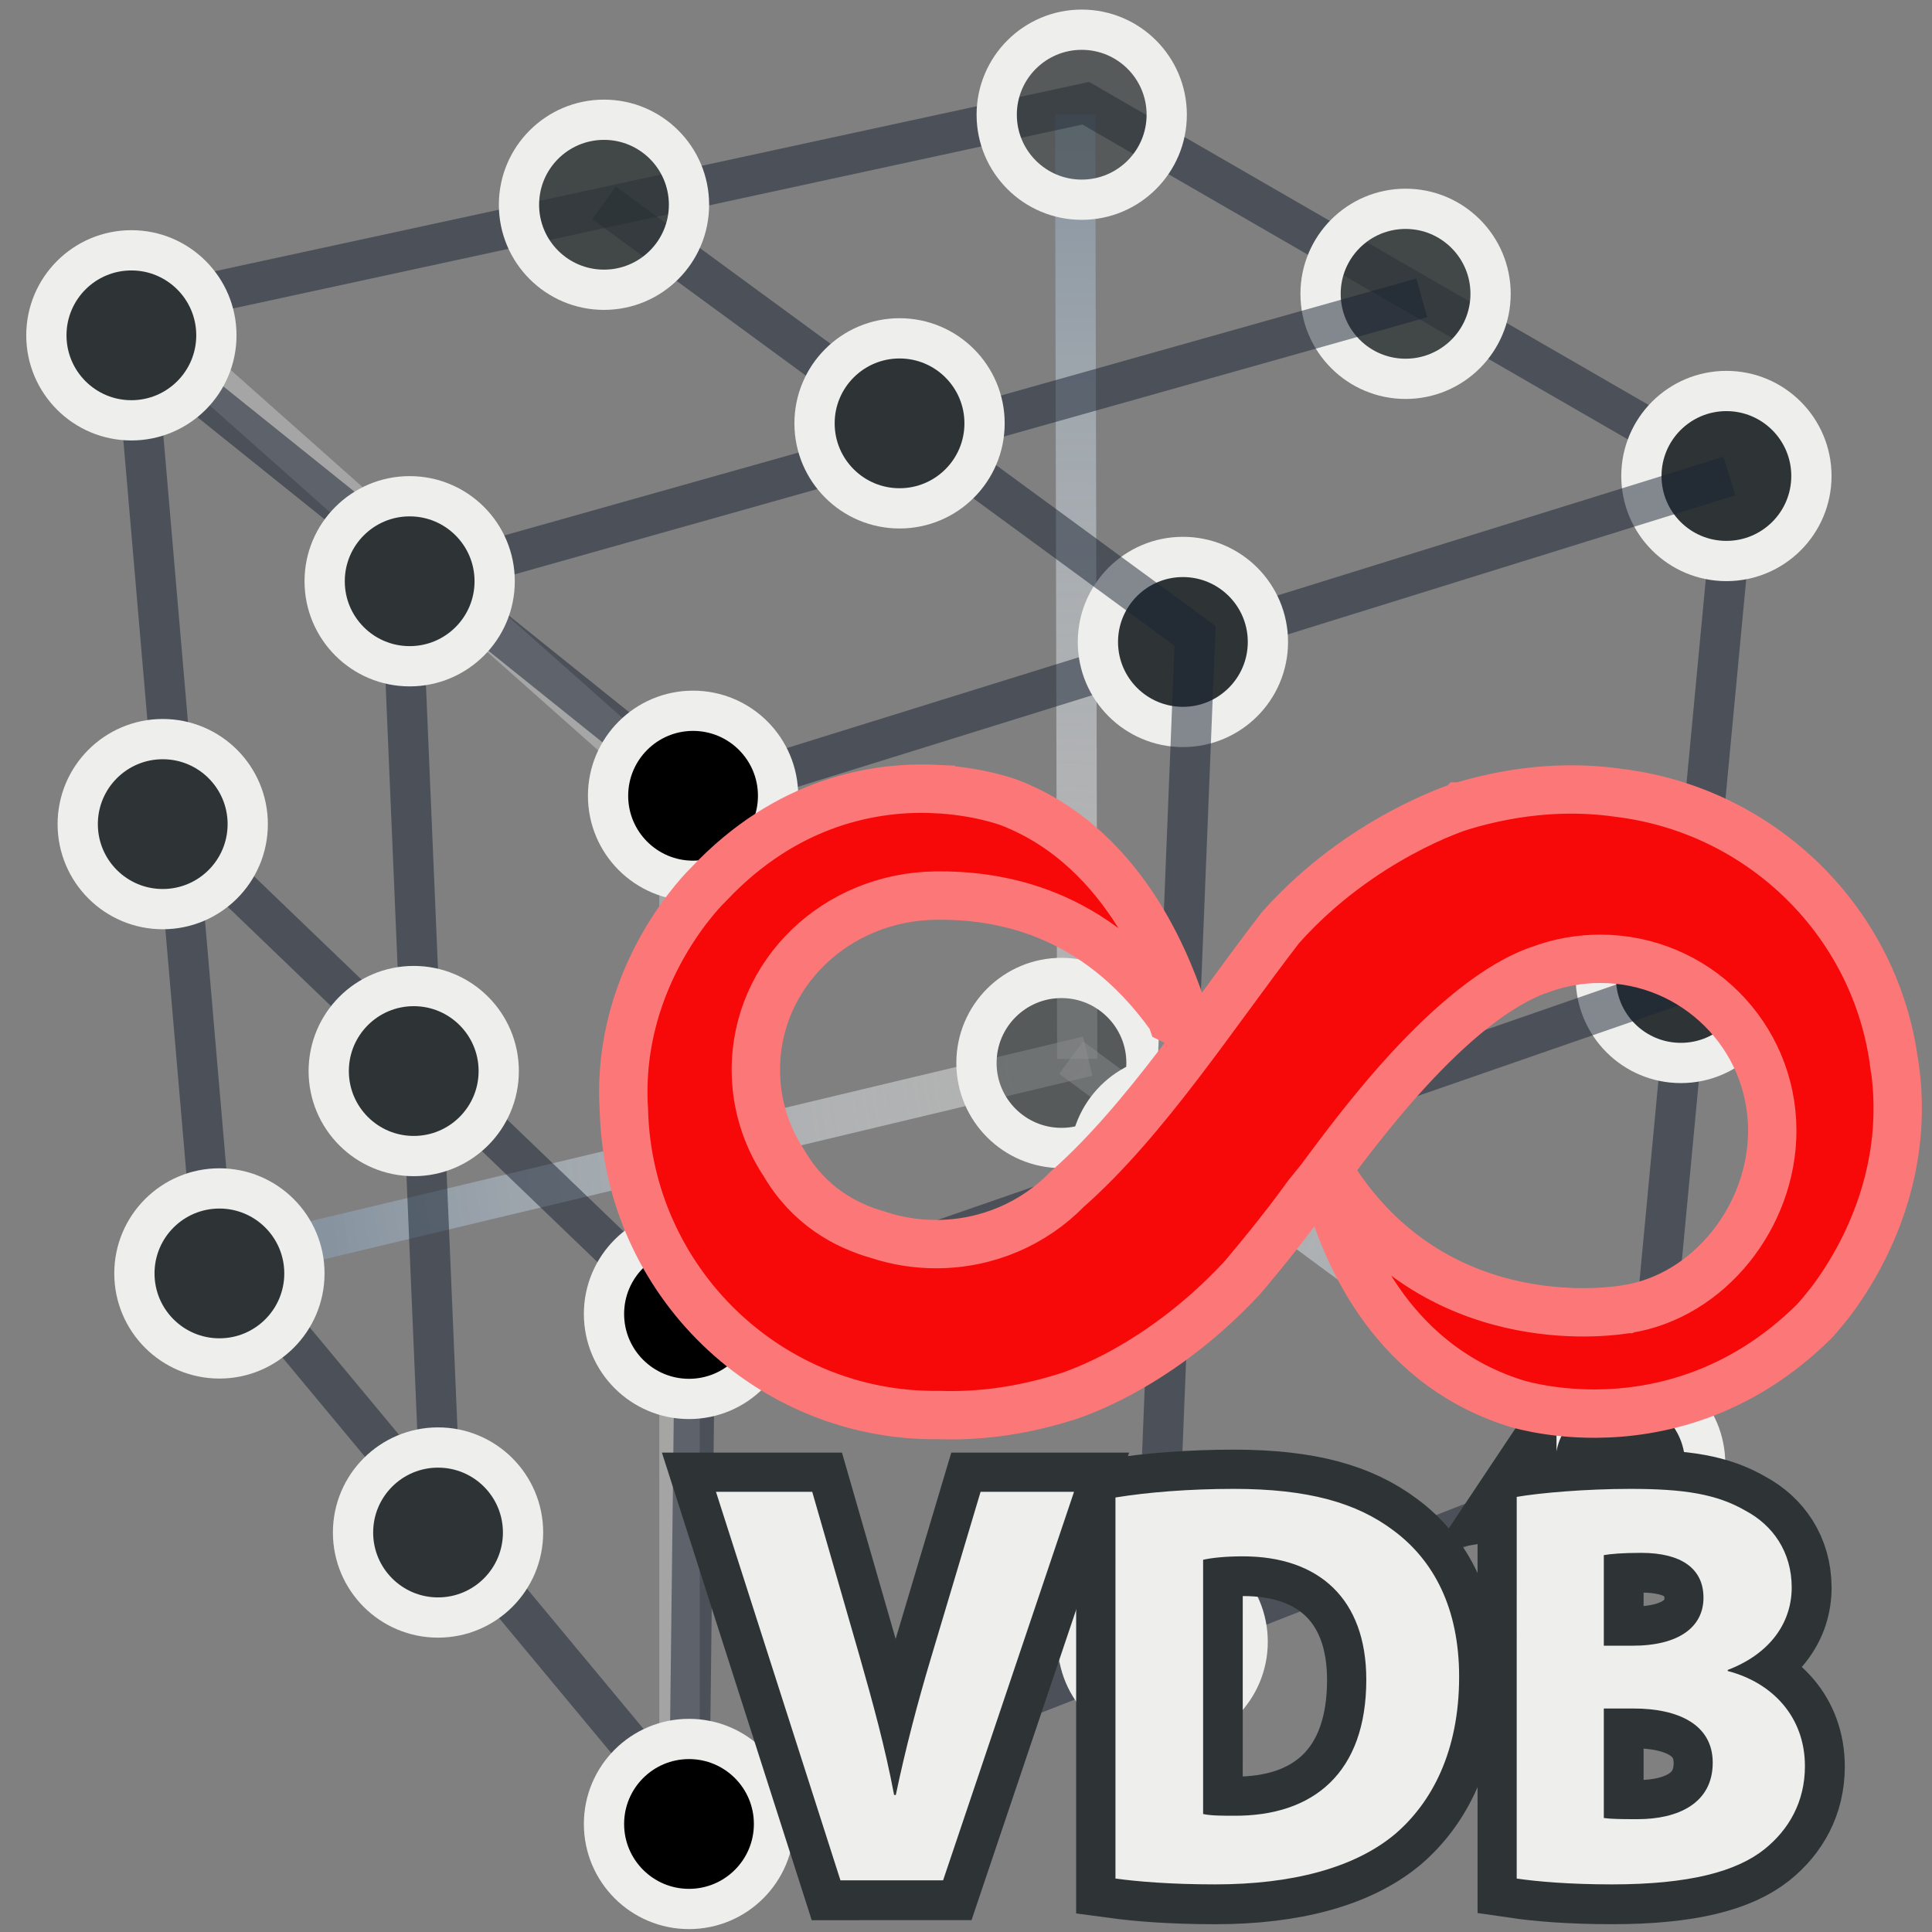 <?xml version="1.0" encoding="UTF-8" standalone="no"?>
<!-- Created with Inkscape (http://www.inkscape.org/) -->

<svg width="48px" height="48px" id="svg20966" sodipodi:version="0.32" inkscape:version="1.1 (c4e8f9e, 2021-05-24)" sodipodi:docname="primtype_openvdbasset.svg" inkscape:output_extension="org.inkscape.output.svg.inkscape" version="1.1" xmlns:inkscape="http://www.inkscape.org/namespaces/inkscape" xmlns:sodipodi="http://sodipodi.sourceforge.net/DTD/sodipodi-0.dtd" xmlns:xlink="http://www.w3.org/1999/xlink" xmlns="http://www.w3.org/2000/svg" xmlns:svg="http://www.w3.org/2000/svg" xmlns:rdf="http://www.w3.org/1999/02/22-rdf-syntax-ns#" xmlns:cc="http://creativecommons.org/ns#" xmlns:dc="http://purl.org/dc/elements/1.1/" xmlns:a="http://ns.adobe.com/AdobeSVGViewerExtensions/3.0/" xmlns:i="http://ns.adobe.com/AdobeIllustrator/10.0/">
  <rect width="100%" height="100%" fill="#808080" stroke="none"/>
  <defs id="defs20968">
    <inkscape:path-effect effect="skeletal" id="path-effect240813" is_visible="true" lpeversion="1" pattern="M 0,18.868 C 0,8.453 8.453,0 18.868,0 c 10.415,0 18.868,8.453 18.868,18.868 0,10.415 -8.453,18.868 -18.868,18.868 C 8.453,37.736 0,29.283 0,18.868 Z" copytype="single_stretched" prop_scale="1" scale_y_rel="false" spacing="0" normal_offset="0" tang_offset="0" prop_units="false" vertical_pattern="false" hide_knot="false" fuse_tolerance="0" />
    <radialGradient id="radialGradient21914" cx="114.888" cy="165.633" r="36.407" fx="114.888" fy="165.633" gradientUnits="userSpaceOnUse">
      <stop offset="0" style="stop-color:#efeeec;stop-opacity:0.433;" id="stop21916" />
      <stop offset="1" style="stop-color:#8794A0" id="stop21918" />
      <a:midPointStop offset="0" style="stop-color:#EFEEEC" />
      <a:midPointStop offset="0.5" style="stop-color:#EFEEEC" />
      <a:midPointStop offset="1" style="stop-color:#8794A0" />
    </radialGradient>
    <radialGradient gradientUnits="userSpaceOnUse" gradientTransform="translate(29.871,-24.189)" fy="220.009" fx="87.105" r="5.976" cy="220.009" cx="87.105" id="XMLID_370_">
      <stop id="stop14378" style="stop-color:#FFFFFF" offset="0" />
      <stop id="stop14380" style="stop-color:#F9D0AE" offset="0.219" />
      <stop id="stop14382" style="stop-color:#F5AB6D" offset="0.415" />
      <stop id="stop14384" style="stop-color:#F2903E" offset="0.579" />
      <stop id="stop14386" style="stop-color:#F07F21" offset="0.704" />
      <stop id="stop14388" style="stop-color:#EF7916" offset="0.775" />
      <stop id="stop14390" style="stop-color:#CE5B0E" offset="1" />
      <a:midPointStop style="stop-color:#FFFFFF" offset="0" />
      <a:midPointStop style="stop-color:#FFFFFF" offset="0.416" />
      <a:midPointStop style="stop-color:#EF7916" offset="0.775" />
      <a:midPointStop style="stop-color:#EF7916" offset="0.5" />
      <a:midPointStop style="stop-color:#CE5B0E" offset="1" />
    </radialGradient>
    <radialGradient id="XMLID_369_" cx="56.94" cy="220.716" r="3.676" fx="56.94" fy="220.716" gradientTransform="matrix(-1,0,0,1,174.769,-24.189)" gradientUnits="userSpaceOnUse">
      <stop offset="0" style="stop-color:#FFFFFF" id="stop14359" />
      <stop offset="0.219" style="stop-color:#F9D0AE" id="stop14361" />
      <stop offset="0.415" style="stop-color:#F5AB6D" id="stop14363" />
      <stop offset="0.579" style="stop-color:#F2903E" id="stop14365" />
      <stop offset="0.704" style="stop-color:#F07F21" id="stop14367" />
      <stop offset="0.775" style="stop-color:#EF7916" id="stop14369" />
      <stop offset="1" style="stop-color:#CE5B0E" id="stop14371" />
      <a:midPointStop offset="0" style="stop-color:#FFFFFF" />
      <a:midPointStop offset="0.416" style="stop-color:#FFFFFF" />
      <a:midPointStop offset="0.775" style="stop-color:#EF7916" />
      <a:midPointStop offset="0.5" style="stop-color:#EF7916" />
      <a:midPointStop offset="1" style="stop-color:#CE5B0E" />
    </radialGradient>
    <radialGradient gradientUnits="userSpaceOnUse" gradientTransform="translate(29.871,-24.189)" fy="211.694" fx="108.365" r="5.976" cy="211.694" cx="108.365" id="XMLID_368_">
      <stop id="stop14338" style="stop-color:#FFFFFF" offset="0" />
      <stop id="stop14340" style="stop-color:#F9D0AE" offset="0.219" />
      <stop id="stop14342" style="stop-color:#F5AB6D" offset="0.415" />
      <stop id="stop14344" style="stop-color:#F2903E" offset="0.579" />
      <stop id="stop14346" style="stop-color:#F07F21" offset="0.704" />
      <stop id="stop14348" style="stop-color:#EF7916" offset="0.775" />
      <stop id="stop14350" style="stop-color:#CE5B0E" offset="1" />
      <a:midPointStop style="stop-color:#FFFFFF" offset="0" />
      <a:midPointStop style="stop-color:#FFFFFF" offset="0.416" />
      <a:midPointStop style="stop-color:#EF7916" offset="0.775" />
      <a:midPointStop style="stop-color:#EF7916" offset="0.5" />
      <a:midPointStop style="stop-color:#CE5B0E" offset="1" />
    </radialGradient>
    <radialGradient id="XMLID_367_" cx="35.68" cy="212.401" r="3.676" fx="35.68" fy="212.401" gradientTransform="matrix(-1,0,0,1,174.769,-24.189)" gradientUnits="userSpaceOnUse">
      <stop offset="0" style="stop-color:#FFFFFF" id="stop14319" />
      <stop offset="0.219" style="stop-color:#F9D0AE" id="stop14321" />
      <stop offset="0.415" style="stop-color:#F5AB6D" id="stop14323" />
      <stop offset="0.579" style="stop-color:#F2903E" id="stop14325" />
      <stop offset="0.704" style="stop-color:#F07F21" id="stop14327" />
      <stop offset="0.775" style="stop-color:#EF7916" id="stop14329" />
      <stop offset="1" style="stop-color:#CE5B0E" id="stop14331" />
      <a:midPointStop offset="0" style="stop-color:#FFFFFF" />
      <a:midPointStop offset="0.416" style="stop-color:#FFFFFF" />
      <a:midPointStop offset="0.775" style="stop-color:#EF7916" />
      <a:midPointStop offset="0.5" style="stop-color:#EF7916" />
      <a:midPointStop offset="1" style="stop-color:#CE5B0E" />
    </radialGradient>
    <radialGradient gradientUnits="userSpaceOnUse" gradientTransform="translate(29.871,-24.189)" fy="206.884" fx="76.195" r="5.977" cy="206.884" cx="76.195" id="XMLID_366_">
      <stop id="stop14298" style="stop-color:#FFFFFF" offset="0" />
      <stop id="stop14300" style="stop-color:#F9D0AE" offset="0.219" />
      <stop id="stop14302" style="stop-color:#F5AB6D" offset="0.415" />
      <stop id="stop14304" style="stop-color:#F2903E" offset="0.579" />
      <stop id="stop14306" style="stop-color:#F07F21" offset="0.704" />
      <stop id="stop14308" style="stop-color:#EF7916" offset="0.775" />
      <stop id="stop14310" style="stop-color:#CE5B0E" offset="1" />
      <a:midPointStop style="stop-color:#FFFFFF" offset="0" />
      <a:midPointStop style="stop-color:#FFFFFF" offset="0.416" />
      <a:midPointStop style="stop-color:#EF7916" offset="0.775" />
      <a:midPointStop style="stop-color:#EF7916" offset="0.5" />
      <a:midPointStop style="stop-color:#CE5B0E" offset="1" />
    </radialGradient>
    <radialGradient id="XMLID_365_" cx="67.85" cy="207.592" r="3.676" fx="67.85" fy="207.592" gradientTransform="matrix(-1,0,0,1,174.769,-24.189)" gradientUnits="userSpaceOnUse">
      <stop offset="0" style="stop-color:#FFFFFF" id="stop14279" />
      <stop offset="0.219" style="stop-color:#F9D0AE" id="stop14281" />
      <stop offset="0.415" style="stop-color:#F5AB6D" id="stop14283" />
      <stop offset="0.579" style="stop-color:#F2903E" id="stop14285" />
      <stop offset="0.704" style="stop-color:#F07F21" id="stop14287" />
      <stop offset="0.775" style="stop-color:#EF7916" id="stop14289" />
      <stop offset="1" style="stop-color:#CE5B0E" id="stop14291" />
      <a:midPointStop offset="0" style="stop-color:#FFFFFF" />
      <a:midPointStop offset="0.416" style="stop-color:#FFFFFF" />
      <a:midPointStop offset="0.775" style="stop-color:#EF7916" />
      <a:midPointStop offset="0.5" style="stop-color:#EF7916" />
      <a:midPointStop offset="1" style="stop-color:#CE5B0E" />
    </radialGradient>
    <radialGradient gradientUnits="userSpaceOnUse" gradientTransform="translate(29.871,-24.189)" fy="196.491" fx="86.291" r="5.977" cy="196.491" cx="86.291" id="XMLID_364_">
      <stop id="stop14258" style="stop-color:#FFFFFF" offset="0" />
      <stop id="stop14260" style="stop-color:#F9D0AE" offset="0.219" />
      <stop id="stop14262" style="stop-color:#F5AB6D" offset="0.415" />
      <stop id="stop14264" style="stop-color:#F2903E" offset="0.579" />
      <stop id="stop14266" style="stop-color:#F07F21" offset="0.704" />
      <stop id="stop14268" style="stop-color:#EF7916" offset="0.775" />
      <stop id="stop14270" style="stop-color:#CE5B0E" offset="1" />
      <a:midPointStop style="stop-color:#FFFFFF" offset="0" />
      <a:midPointStop style="stop-color:#FFFFFF" offset="0.416" />
      <a:midPointStop style="stop-color:#EF7916" offset="0.775" />
      <a:midPointStop style="stop-color:#EF7916" offset="0.5" />
      <a:midPointStop style="stop-color:#CE5B0E" offset="1" />
    </radialGradient>
    <radialGradient id="XMLID_363_" cx="57.752" cy="197.199" r="3.676" fx="57.752" fy="197.199" gradientTransform="matrix(-1,0,0,1,174.769,-24.189)" gradientUnits="userSpaceOnUse">
      <stop offset="0" style="stop-color:#FFFFFF" id="stop14239" />
      <stop offset="0.219" style="stop-color:#F9D0AE" id="stop14241" />
      <stop offset="0.415" style="stop-color:#F5AB6D" id="stop14243" />
      <stop offset="0.579" style="stop-color:#F2903E" id="stop14245" />
      <stop offset="0.704" style="stop-color:#F07F21" id="stop14247" />
      <stop offset="0.775" style="stop-color:#EF7916" id="stop14249" />
      <stop offset="1" style="stop-color:#CE5B0E" id="stop14251" />
      <a:midPointStop offset="0" style="stop-color:#FFFFFF" />
      <a:midPointStop offset="0.416" style="stop-color:#FFFFFF" />
      <a:midPointStop offset="0.775" style="stop-color:#EF7916" />
      <a:midPointStop offset="0.5" style="stop-color:#EF7916" />
      <a:midPointStop offset="1" style="stop-color:#CE5B0E" />
    </radialGradient>
    <radialGradient gradientUnits="userSpaceOnUse" gradientTransform="translate(29.871,-24.189)" fy="189.72" fx="110.441" r="5.976" cy="189.72" cx="110.441" id="XMLID_362_">
      <stop id="stop14218" style="stop-color:#FFFFFF" offset="0" />
      <stop id="stop14220" style="stop-color:#F9D0AE" offset="0.219" />
      <stop id="stop14222" style="stop-color:#F5AB6D" offset="0.415" />
      <stop id="stop14224" style="stop-color:#F2903E" offset="0.579" />
      <stop id="stop14226" style="stop-color:#F07F21" offset="0.704" />
      <stop id="stop14228" style="stop-color:#EF7916" offset="0.775" />
      <stop id="stop14230" style="stop-color:#CE5B0E" offset="1" />
      <a:midPointStop style="stop-color:#FFFFFF" offset="0" />
      <a:midPointStop style="stop-color:#FFFFFF" offset="0.416" />
      <a:midPointStop style="stop-color:#EF7916" offset="0.775" />
      <a:midPointStop style="stop-color:#EF7916" offset="0.5" />
      <a:midPointStop style="stop-color:#CE5B0E" offset="1" />
    </radialGradient>
    <radialGradient id="XMLID_361_" cx="33.604" cy="190.427" r="3.676" fx="33.604" fy="190.427" gradientTransform="matrix(-1,0,0,1,174.769,-24.189)" gradientUnits="userSpaceOnUse">
      <stop offset="0" style="stop-color:#FFFFFF" id="stop14199" />
      <stop offset="0.219" style="stop-color:#F9D0AE" id="stop14201" />
      <stop offset="0.415" style="stop-color:#F5AB6D" id="stop14203" />
      <stop offset="0.579" style="stop-color:#F2903E" id="stop14205" />
      <stop offset="0.704" style="stop-color:#F07F21" id="stop14207" />
      <stop offset="0.775" style="stop-color:#EF7916" id="stop14209" />
      <stop offset="1" style="stop-color:#CE5B0E" id="stop14211" />
      <a:midPointStop offset="0" style="stop-color:#FFFFFF" />
      <a:midPointStop offset="0.416" style="stop-color:#FFFFFF" />
      <a:midPointStop offset="0.775" style="stop-color:#EF7916" />
      <a:midPointStop offset="0.5" style="stop-color:#EF7916" />
      <a:midPointStop offset="1" style="stop-color:#CE5B0E" />
    </radialGradient>
    <radialGradient gradientUnits="userSpaceOnUse" gradientTransform="translate(29.871,-24.189)" fy="181.284" fx="95.831" r="5.976" cy="181.284" cx="95.831" id="XMLID_360_">
      <stop id="stop14178" style="stop-color:#FFFFFF" offset="0" />
      <stop id="stop14180" style="stop-color:#F9D0AE" offset="0.219" />
      <stop id="stop14182" style="stop-color:#F5AB6D" offset="0.415" />
      <stop id="stop14184" style="stop-color:#F2903E" offset="0.579" />
      <stop id="stop14186" style="stop-color:#F07F21" offset="0.704" />
      <stop id="stop14188" style="stop-color:#EF7916" offset="0.775" />
      <stop id="stop14190" style="stop-color:#CE5B0E" offset="1" />
      <a:midPointStop style="stop-color:#FFFFFF" offset="0" />
      <a:midPointStop style="stop-color:#FFFFFF" offset="0.416" />
      <a:midPointStop style="stop-color:#EF7916" offset="0.775" />
      <a:midPointStop style="stop-color:#EF7916" offset="0.5" />
      <a:midPointStop style="stop-color:#CE5B0E" offset="1" />
    </radialGradient>
    <radialGradient id="XMLID_359_" cx="48.213" cy="181.991" r="3.676" fx="48.213" fy="181.991" gradientTransform="matrix(-1,0,0,1,174.769,-24.189)" gradientUnits="userSpaceOnUse">
      <stop offset="0" style="stop-color:#FFFFFF" id="stop14159" />
      <stop offset="0.219" style="stop-color:#F9D0AE" id="stop14161" />
      <stop offset="0.415" style="stop-color:#F5AB6D" id="stop14163" />
      <stop offset="0.579" style="stop-color:#F2903E" id="stop14165" />
      <stop offset="0.704" style="stop-color:#F07F21" id="stop14167" />
      <stop offset="0.775" style="stop-color:#EF7916" id="stop14169" />
      <stop offset="1" style="stop-color:#CE5B0E" id="stop14171" />
      <a:midPointStop offset="0" style="stop-color:#FFFFFF" />
      <a:midPointStop offset="0.416" style="stop-color:#FFFFFF" />
      <a:midPointStop offset="0.775" style="stop-color:#EF7916" />
      <a:midPointStop offset="0.5" style="stop-color:#EF7916" />
      <a:midPointStop offset="1" style="stop-color:#CE5B0E" />
    </radialGradient>
    <radialGradient gradientUnits="userSpaceOnUse" gradientTransform="translate(29.871,-24.189)" fy="185.927" fx="74.396" r="5.977" cy="185.927" cx="74.396" id="XMLID_358_">
      <stop id="stop14138" style="stop-color:#FFFFFF" offset="0" />
      <stop id="stop14140" style="stop-color:#F9D0AE" offset="0.219" />
      <stop id="stop14142" style="stop-color:#F5AB6D" offset="0.415" />
      <stop id="stop14144" style="stop-color:#F2903E" offset="0.579" />
      <stop id="stop14146" style="stop-color:#F07F21" offset="0.704" />
      <stop id="stop14148" style="stop-color:#EF7916" offset="0.775" />
      <stop id="stop14150" style="stop-color:#CE5B0E" offset="1" />
      <a:midPointStop style="stop-color:#FFFFFF" offset="0" />
      <a:midPointStop style="stop-color:#FFFFFF" offset="0.416" />
      <a:midPointStop style="stop-color:#EF7916" offset="0.775" />
      <a:midPointStop style="stop-color:#EF7916" offset="0.5" />
      <a:midPointStop style="stop-color:#CE5B0E" offset="1" />
    </radialGradient>
    <radialGradient id="XMLID_357_" cx="69.649" cy="186.635" r="3.676" fx="69.649" fy="186.635" gradientTransform="matrix(-1,0,0,1,174.769,-24.189)" gradientUnits="userSpaceOnUse">
      <stop offset="0" style="stop-color:#FFFFFF" id="stop14119" />
      <stop offset="0.219" style="stop-color:#F9D0AE" id="stop14121" />
      <stop offset="0.415" style="stop-color:#F5AB6D" id="stop14123" />
      <stop offset="0.579" style="stop-color:#F2903E" id="stop14125" />
      <stop offset="0.704" style="stop-color:#F07F21" id="stop14127" />
      <stop offset="0.775" style="stop-color:#EF7916" id="stop14129" />
      <stop offset="1" style="stop-color:#CE5B0E" id="stop14131" />
      <a:midPointStop offset="0" style="stop-color:#FFFFFF" />
      <a:midPointStop offset="0.416" style="stop-color:#FFFFFF" />
      <a:midPointStop offset="0.775" style="stop-color:#EF7916" />
      <a:midPointStop offset="0.5" style="stop-color:#EF7916" />
      <a:midPointStop offset="1" style="stop-color:#CE5B0E" />
    </radialGradient>
    <radialGradient gradientUnits="userSpaceOnUse" fy="171.99" fx="114.328" r="55.614" cy="171.99" cx="114.328" id="XMLID_353_">
      <stop id="stop14077" style="stop-color:#FFFFFF" offset="0.006" />
      <stop id="stop14079" style="stop-color:#EFEEEC" offset="1" />
      <a:midPointStop style="stop-color:#FFFFFF" offset="0.006" />
      <a:midPointStop style="stop-color:#FFFFFF" offset="0.5" />
      <a:midPointStop style="stop-color:#EFEEEC" offset="1" />
    </radialGradient>
    <radialGradient gradientUnits="userSpaceOnUse" fy="201.173" fx="118.36" r="25.109" cy="201.173" cx="118.36" id="XMLID_352_">
      <stop id="stop14068" style="stop-color:#BABDB6" offset="0" />
      <stop id="stop14070" style="stop-color:#545652" offset="0.826" />
      <stop id="stop14072" style="stop-color:#2D3335" offset="1" />
      <a:midPointStop style="stop-color:#BABDB6" offset="0" />
      <a:midPointStop style="stop-color:#BABDB6" offset="0.5" />
      <a:midPointStop style="stop-color:#545652" offset="0.826" />
      <a:midPointStop style="stop-color:#545652" offset="0.5" />
      <a:midPointStop style="stop-color:#2D3335" offset="1" />
    </radialGradient>
    <radialGradient gradientUnits="userSpaceOnUse" fy="171.986" fx="114.324" r="55.631" cy="171.986" cx="114.324" id="XMLID_349_">
      <stop id="stop14041" style="stop-color:#FFFFFF" offset="0" />
      <stop id="stop14043" style="stop-color:#EFEEEC" offset="1" />
      <a:midPointStop style="stop-color:#FFFFFF" offset="0" />
      <a:midPointStop style="stop-color:#FFFFFF" offset="0.5" />
      <a:midPointStop style="stop-color:#EFEEEC" offset="1" />
    </radialGradient>
    <radialGradient gradientUnits="userSpaceOnUse" fy="165.035" fx="105.153" r="24.157" cy="165.035" cx="105.153" id="XMLID_348_">
      <stop id="stop14034" style="stop-color:#FFFFFF" offset="0" />
      <stop id="stop14036" style="stop-color:#545652" offset="1" />
      <a:midPointStop style="stop-color:#FFFFFF" offset="0" />
      <a:midPointStop style="stop-color:#FFFFFF" offset="0.5" />
      <a:midPointStop style="stop-color:#545652" offset="1" />
    </radialGradient>
    <radialGradient id="XMLID_347_" cx="137.673" cy="202.162" r="44.368" fx="137.673" fy="202.162" gradientUnits="userSpaceOnUse">
      <stop offset="0" style="stop-color:#BAD1D7" id="stop14023" />
      <stop offset="0.826" style="stop-color:#6D7580" id="stop14025" />
      <stop offset="1" style="stop-color:#41454C" id="stop14027" />
      <a:midPointStop offset="0" style="stop-color:#BAD1D7" />
      <a:midPointStop offset="0.5" style="stop-color:#BAD1D7" />
      <a:midPointStop offset="0.826" style="stop-color:#6D7580" />
      <a:midPointStop offset="0.5" style="stop-color:#6D7580" />
      <a:midPointStop offset="1" style="stop-color:#41454C" />
    </radialGradient>
    <radialGradient id="XMLID_346_" cx="103.865" cy="160.998" r="62.509" fx="103.865" fy="160.998" gradientUnits="userSpaceOnUse">
      <stop offset="0" style="stop-color:#FFFFFF" id="stop14016" />
      <stop offset="1" style="stop-color:#8794A0" id="stop14018" />
      <a:midPointStop offset="0" style="stop-color:#FFFFFF" />
      <a:midPointStop offset="0.5" style="stop-color:#FFFFFF" />
      <a:midPointStop offset="1" style="stop-color:#8794A0" />
    </radialGradient>
    <radialGradient id="XMLID_345_" cx="110.686" cy="201.857" r="48.528" fx="110.686" fy="201.857" gradientUnits="userSpaceOnUse">
      <stop offset="0" style="stop-color:#BAD1D7" id="stop14009" />
      <stop offset="1" style="stop-color:#8794A0" id="stop14011" />
      <a:midPointStop offset="0" style="stop-color:#BAD1D7" />
      <a:midPointStop offset="0.5" style="stop-color:#BAD1D7" />
      <a:midPointStop offset="1" style="stop-color:#8794A0" />
    </radialGradient>
    <radialGradient gradientUnits="userSpaceOnUse" gradientTransform="translate(29.871,-24.189)" fy="202.196" fx="95.96" r="5.977" cy="202.196" cx="95.96" id="XMLID_344_">
      <stop id="stop13990" style="stop-color:#FFFFFF" offset="0" />
      <stop id="stop13992" style="stop-color:#F9D0AE" offset="0.219" />
      <stop id="stop13994" style="stop-color:#F5AB6D" offset="0.415" />
      <stop id="stop13996" style="stop-color:#F2903E" offset="0.579" />
      <stop id="stop13998" style="stop-color:#F07F21" offset="0.704" />
      <stop id="stop14000" style="stop-color:#EF7916" offset="0.775" />
      <stop id="stop14002" style="stop-color:#CE5B0E" offset="1" />
      <a:midPointStop style="stop-color:#FFFFFF" offset="0" />
      <a:midPointStop style="stop-color:#FFFFFF" offset="0.416" />
      <a:midPointStop style="stop-color:#EF7916" offset="0.775" />
      <a:midPointStop style="stop-color:#EF7916" offset="0.5" />
      <a:midPointStop style="stop-color:#CE5B0E" offset="1" />
    </radialGradient>
    <radialGradient id="XMLID_343_" cx="48.084" cy="202.904" r="3.676" fx="48.084" fy="202.904" gradientTransform="matrix(-1,0,0,1,174.769,-24.189)" gradientUnits="userSpaceOnUse">
      <stop offset="0" style="stop-color:#FFFFFF" id="stop13971" />
      <stop offset="0.219" style="stop-color:#F9D0AE" id="stop13973" />
      <stop offset="0.415" style="stop-color:#F5AB6D" id="stop13975" />
      <stop offset="0.579" style="stop-color:#F2903E" id="stop13977" />
      <stop offset="0.704" style="stop-color:#F07F21" id="stop13979" />
      <stop offset="0.775" style="stop-color:#EF7916" id="stop13981" />
      <stop offset="1" style="stop-color:#CE5B0E" id="stop13983" />
      <a:midPointStop offset="0" style="stop-color:#FFFFFF" />
      <a:midPointStop offset="0.416" style="stop-color:#FFFFFF" />
      <a:midPointStop offset="0.775" style="stop-color:#EF7916" />
      <a:midPointStop offset="0.5" style="stop-color:#EF7916" />
      <a:midPointStop offset="1" style="stop-color:#CE5B0E" />
    </radialGradient>
    <radialGradient inkscape:collect="always" xlink:href="#XMLID_345_" id="radialGradient21668" gradientUnits="userSpaceOnUse" cx="110.686" cy="201.857" fx="110.686" fy="201.857" r="48.528" />
    <radialGradient inkscape:collect="always" xlink:href="#XMLID_346_" id="radialGradient21670" gradientUnits="userSpaceOnUse" cx="103.865" cy="160.998" fx="103.865" fy="160.998" r="62.509" />
    <radialGradient inkscape:collect="always" xlink:href="#XMLID_347_" id="radialGradient21672" gradientUnits="userSpaceOnUse" cx="137.673" cy="202.162" fx="137.673" fy="202.162" r="44.368" />
    <radialGradient inkscape:collect="always" xlink:href="#XMLID_348_" id="radialGradient21674" gradientUnits="userSpaceOnUse" cx="105.153" cy="165.035" fx="105.153" fy="165.035" r="24.157" />
    <radialGradient inkscape:collect="always" xlink:href="#XMLID_349_" id="radialGradient21676" gradientUnits="userSpaceOnUse" cx="114.324" cy="171.986" fx="114.324" fy="171.986" r="55.631" />
    <radialGradient inkscape:collect="always" xlink:href="#XMLID_352_" id="radialGradient21682" gradientUnits="userSpaceOnUse" cx="118.36" cy="201.173" fx="118.36" fy="201.173" r="25.109" />
    <radialGradient inkscape:collect="always" xlink:href="#XMLID_353_" id="radialGradient21684" gradientUnits="userSpaceOnUse" cx="114.328" cy="171.99" fx="114.328" fy="171.99" r="55.614" />
    <radialGradient inkscape:collect="always" xlink:href="#XMLID_345_" id="radialGradient22228" gradientUnits="userSpaceOnUse" cx="110.686" cy="201.857" fx="110.686" fy="201.857" r="48.528" />
    <radialGradient inkscape:collect="always" xlink:href="#XMLID_346_" id="radialGradient22230" gradientUnits="userSpaceOnUse" cx="103.865" cy="160.998" fx="103.865" fy="160.998" r="62.509" />
    <radialGradient inkscape:collect="always" xlink:href="#XMLID_347_" id="radialGradient22232" gradientUnits="userSpaceOnUse" cx="137.673" cy="202.162" fx="137.673" fy="202.162" r="44.368" />
    <radialGradient inkscape:collect="always" xlink:href="#XMLID_348_" id="radialGradient22234" gradientUnits="userSpaceOnUse" cx="105.153" cy="165.035" fx="105.153" fy="165.035" r="24.157" />
    <radialGradient inkscape:collect="always" xlink:href="#XMLID_349_" id="radialGradient22236" gradientUnits="userSpaceOnUse" cx="114.324" cy="171.986" fx="114.324" fy="171.986" r="55.631" />
    <radialGradient inkscape:collect="always" xlink:href="#XMLID_352_" id="radialGradient22238" gradientUnits="userSpaceOnUse" cx="118.36" cy="201.173" fx="118.36" fy="201.173" r="25.109" />
    <radialGradient inkscape:collect="always" xlink:href="#XMLID_353_" id="radialGradient22240" gradientUnits="userSpaceOnUse" cx="114.328" cy="171.99" fx="114.328" fy="171.99" r="55.614" />
    <radialGradient inkscape:collect="always" xlink:href="#radialGradient21914-0" id="radialGradient21898" cx="28.52" cy="25.868" fx="28.52" fy="25.868" r="17.591" gradientTransform="matrix(1,0.02,-0.025,1.233,0.66,-6.972)" gradientUnits="userSpaceOnUse" />
    <radialGradient id="radialGradient21914-0" cx="114.888" cy="165.633" r="36.407" fx="114.888" fy="165.633" gradientUnits="userSpaceOnUse">
      <stop offset="0" style="stop-color:#efeeec;stop-opacity:0.433;" id="stop21916-6" />
      <stop offset="1" style="stop-color:#8794A0" id="stop21918-2" />
      <a:midPointStop offset="0" style="stop-color:#EFEEEC" />
      <a:midPointStop offset="0.5" style="stop-color:#EFEEEC" />
      <a:midPointStop offset="1" style="stop-color:#8794A0" />
    </radialGradient>
    <radialGradient inkscape:collect="always" xlink:href="#radialGradient21914-0" id="radialGradient4280" gradientUnits="userSpaceOnUse" gradientTransform="matrix(1,0.02,-0.025,1.233,0.66,-6.972)" cx="28.52" cy="25.868" fx="28.52" fy="25.868" r="17.591" />
    <radialGradient id="radialGradient22934" cx="114.888" cy="165.633" r="36.407" fx="114.888" fy="165.633" gradientUnits="userSpaceOnUse">
      <stop offset="0" style="stop-color:#efeeec;stop-opacity:0.433;" id="stop22930" />
      <stop offset="1" style="stop-color:#8794A0" id="stop22932" />
      <a:midPointStop offset="0" style="stop-color:#EFEEEC" />
      <a:midPointStop offset="0.5" style="stop-color:#EFEEEC" />
      <a:midPointStop offset="1" style="stop-color:#8794A0" />
    </radialGradient>
    <radialGradient inkscape:collect="always" xlink:href="#radialGradient21914-0" id="radialGradient4282" gradientUnits="userSpaceOnUse" gradientTransform="matrix(1,0.02,-0.025,1.233,0.66,-6.972)" cx="28.52" cy="25.868" fx="28.52" fy="25.868" r="17.591" />
    <radialGradient id="radialGradient22941" cx="114.888" cy="165.633" r="36.407" fx="114.888" fy="165.633" gradientUnits="userSpaceOnUse">
      <stop offset="0" style="stop-color:#efeeec;stop-opacity:0.433;" id="stop22937" />
      <stop offset="1" style="stop-color:#8794A0" id="stop22939" />
      <a:midPointStop offset="0" style="stop-color:#EFEEEC" />
      <a:midPointStop offset="0.5" style="stop-color:#EFEEEC" />
      <a:midPointStop offset="1" style="stop-color:#8794A0" />
    </radialGradient>
    <radialGradient inkscape:collect="always" xlink:href="#radialGradient21914-0" id="radialGradient4284" gradientUnits="userSpaceOnUse" gradientTransform="matrix(1,0.02,-0.025,1.233,0.66,-6.972)" cx="28.52" cy="25.868" fx="28.52" fy="25.868" r="17.591" />
    <radialGradient id="radialGradient22948" cx="114.888" cy="165.633" r="36.407" fx="114.888" fy="165.633" gradientUnits="userSpaceOnUse">
      <stop offset="0" style="stop-color:#efeeec;stop-opacity:0.433;" id="stop22944" />
      <stop offset="1" style="stop-color:#8794A0" id="stop22946" />
      <a:midPointStop offset="0" style="stop-color:#EFEEEC" />
      <a:midPointStop offset="0.5" style="stop-color:#EFEEEC" />
      <a:midPointStop offset="1" style="stop-color:#8794A0" />
    </radialGradient>
    <radialGradient inkscape:collect="always" xlink:href="#XMLID_348_-6" id="radialGradient4276" gradientUnits="userSpaceOnUse" cx="105.153" cy="165.035" fx="105.153" fy="165.035" r="24.157" />
    <radialGradient gradientUnits="userSpaceOnUse" fy="165.035" fx="105.153" r="24.157" cy="165.035" cx="105.153" id="XMLID_348_-6">
      <stop id="stop14034-1" style="stop-color:#FFFFFF" offset="0" />
      <stop id="stop14036-8" style="stop-color:#545652" offset="1" />
      <a:midPointStop style="stop-color:#FFFFFF" offset="0" />
      <a:midPointStop style="stop-color:#FFFFFF" offset="0.5" />
      <a:midPointStop style="stop-color:#545652" offset="1" />
    </radialGradient>
    <radialGradient inkscape:collect="always" xlink:href="#XMLID_349_-7" id="radialGradient4278" gradientUnits="userSpaceOnUse" cx="114.324" cy="171.986" fx="114.324" fy="171.986" r="55.631" />
    <radialGradient gradientUnits="userSpaceOnUse" fy="171.986" fx="114.324" r="55.631" cy="171.986" cx="114.324" id="XMLID_349_-7">
      <stop id="stop14041-9" style="stop-color:#FFFFFF" offset="0" />
      <stop id="stop14043-2" style="stop-color:#EFEEEC" offset="1" />
      <a:midPointStop style="stop-color:#FFFFFF" offset="0" />
      <a:midPointStop style="stop-color:#FFFFFF" offset="0.5" />
      <a:midPointStop style="stop-color:#EFEEEC" offset="1" />
    </radialGradient>
    <radialGradient inkscape:collect="always" xlink:href="#XMLID_352_-0" id="radialGradient4272" gradientUnits="userSpaceOnUse" cx="118.36" cy="201.173" fx="118.36" fy="201.173" r="25.109" />
    <radialGradient gradientUnits="userSpaceOnUse" fy="201.173" fx="118.36" r="25.109" cy="201.173" cx="118.36" id="XMLID_352_-0">
      <stop id="stop14068-2" style="stop-color:#BABDB6" offset="0" />
      <stop id="stop14070-3" style="stop-color:#545652" offset="0.826" />
      <stop id="stop14072-7" style="stop-color:#2D3335" offset="1" />
      <a:midPointStop style="stop-color:#BABDB6" offset="0" />
      <a:midPointStop style="stop-color:#BABDB6" offset="0.5" />
      <a:midPointStop style="stop-color:#545652" offset="0.826" />
      <a:midPointStop style="stop-color:#545652" offset="0.5" />
      <a:midPointStop style="stop-color:#2D3335" offset="1" />
    </radialGradient>
    <radialGradient inkscape:collect="always" xlink:href="#XMLID_353_-5" id="radialGradient4274" gradientUnits="userSpaceOnUse" cx="114.328" cy="171.99" fx="114.328" fy="171.99" r="55.614" />
    <radialGradient gradientUnits="userSpaceOnUse" fy="171.99" fx="114.328" r="55.614" cy="171.99" cx="114.328" id="XMLID_353_-5">
      <stop id="stop14077-9" style="stop-color:#FFFFFF" offset="0.006" />
      <stop id="stop14079-2" style="stop-color:#EFEEEC" offset="1" />
      <a:midPointStop style="stop-color:#FFFFFF" offset="0.006" />
      <a:midPointStop style="stop-color:#FFFFFF" offset="0.5" />
      <a:midPointStop style="stop-color:#EFEEEC" offset="1" />
    </radialGradient>
  </defs>
  <sodipodi:namedview id="base" pagecolor="#ffffff" bordercolor="#666666" borderopacity="1.0" inkscape:pageopacity="0.0" inkscape:pageshadow="2" inkscape:zoom="16" inkscape:cx="57.21875" inkscape:cy="28.96875" inkscape:current-layer="g21356" showgrid="true" inkscape:grid-bbox="false" inkscape:document-units="px" inkscape:window-width="2560" inkscape:window-height="1375" inkscape:window-x="0" inkscape:window-y="40" inkscape:pagecheckerboard="0" inkscape:window-maximized="1" inkscape:snap-global="false" />
  <g id="layer1" inkscape:label="Layer 1" inkscape:groupmode="layer">
    <g id="g12563" transform="translate(0.461,0.19)">
      <g id="g21879" style="stroke:url(#radialGradient21898);stroke-width:0.947" transform="matrix(1.056,0,0,1.056,-4.062,-0.835)">
        <path id="path21873" d="M 29,25.46 8,30.476" style="fill:none;fill-opacity:0.75;fill-rule:evenodd;stroke:url(#radialGradient4280);stroke-width:0.947px;stroke-linecap:butt;stroke-linejoin:miter;stroke-opacity:1" />
        <path sodipodi:nodetypes="cc" id="path21875" d="M 28.611,25.492 42.183,35.524" style="fill:none;fill-opacity:0.75;fill-rule:evenodd;stroke:url(#radialGradient4282);stroke-width:0.947px;stroke-linecap:butt;stroke-linejoin:miter;stroke-opacity:1" />
        <path sodipodi:nodetypes="cc" id="path21877" d="M 28.706,3.302 28.754,25.524" style="fill:none;fill-opacity:0.75;fill-rule:evenodd;stroke:url(#radialGradient4284);stroke-width:0.947px;stroke-linecap:butt;stroke-linejoin:miter;stroke-opacity:1" />
      </g>
      <g style="opacity:0.3" id="g14031" transform="matrix(1.105,0,0,1.105,-114.071,-173.336)">
        <radialGradient id="radialGradient21166" cx="105.153" cy="165.035" r="24.157" fx="105.153" fy="165.035" gradientUnits="userSpaceOnUse">
          <stop offset="0" style="stop-color:#FFFFFF" id="stop21168" />
          <stop offset="1" style="stop-color:#545652" id="stop21170" />
          <a:midPointStop offset="0" style="stop-color:#FFFFFF" />
          <a:midPointStop offset="0.5" style="stop-color:#FFFFFF" />
          <a:midPointStop offset="1" style="stop-color:#545652" />
        </radialGradient>
        <line i:isolated="yes" i:knockout="Off" enable-background="new    " x1="117.686" y1="174.221" x2="105.79" y2="163.656" id="line14038" style="fill:url(#radialGradient4276)" />
        <radialGradient id="radialGradient21173" cx="114.324" cy="171.986" r="55.631" fx="114.324" fy="171.986" gradientUnits="userSpaceOnUse">
          <stop offset="0" style="stop-color:#FFFFFF" id="stop21175" />
          <stop offset="1" style="stop-color:#EFEEEC" id="stop21177" />
          <a:midPointStop offset="0" style="stop-color:#FFFFFF" />
          <a:midPointStop offset="0.5" style="stop-color:#FFFFFF" />
          <a:midPointStop offset="1" style="stop-color:#EFEEEC" />
        </radialGradient>
        <polygon i:knockout="Off" points="105.488,163.996 117.383,174.559 117.987,173.88 106.09,163.314 " id="polygon14045" style="fill:url(#radialGradient4278)" />
      </g>
      <g style="opacity:0.3" id="g14065" transform="matrix(1.105,0,0,1.105,-114.071,-173.336)">
        <radialGradient id="radialGradient21198" cx="118.36" cy="201.173" r="25.109" fx="118.36" fy="201.173" gradientUnits="userSpaceOnUse">
          <stop offset="0" style="stop-color:#BABDB6" id="stop21200" />
          <stop offset="0.826" style="stop-color:#545652" id="stop21202" />
          <stop offset="1" style="stop-color:#2D3335" id="stop21204" />
          <a:midPointStop offset="0" style="stop-color:#BABDB6" />
          <a:midPointStop offset="0.5" style="stop-color:#BABDB6" />
          <a:midPointStop offset="0.826" style="stop-color:#545652" />
          <a:midPointStop offset="0.5" style="stop-color:#545652" />
          <a:midPointStop offset="1" style="stop-color:#2D3335" />
        </radialGradient>
        <line i:isolated="yes" i:knockout="Off" enable-background="new    " x1="118.5" y1="197.737" x2="117.686" y2="174.221" id="line14074" style="fill:url(#radialGradient4272)" />
        <radialGradient id="radialGradient21207" cx="114.328" cy="171.99" r="55.614" fx="114.328" fy="171.99" gradientUnits="userSpaceOnUse">
          <stop offset="0.006" style="stop-color:#FFFFFF" id="stop21209" />
          <stop offset="1" style="stop-color:#EFEEEC" id="stop21211" />
          <a:midPointStop offset="0.006" style="stop-color:#FFFFFF" />
          <a:midPointStop offset="0.5" style="stop-color:#FFFFFF" />
          <a:midPointStop offset="1" style="stop-color:#EFEEEC" />
        </radialGradient>
        <rect x="117.638" y="174.215" i:knockout="Off" width="0.909" height="23.528" id="rect14081" style="fill:url(#radialGradient4274)" />
      </g>
      <polygon i:knockout="Off" points="141.836,167.448 139.76,189.423 118.5,197.737 107.59,184.613 105.79,163.656 127.226,159.014 " id="polygon14083" style="fill:none;stroke:#192333;stroke-width:0.905;stroke-opacity:0.502" transform="matrix(1.105,0,0,1.105,-114.071,-173.336)" />
      <ellipse style="color:#000000;display:inline;overflow:visible;visibility:visible;fill:#2e3436;fill-opacity:0.502;fill-rule:evenodd;stroke:#eeeeec;stroke-width:1px;stroke-linecap:butt;stroke-linejoin:miter;stroke-miterlimit:4;stroke-dasharray:none;stroke-dashoffset:0;stroke-opacity:1;marker:none;marker-start:none;marker-mid:none;marker-end:none;enable-background:accumulate" id="path4179" cx="26.414" cy="2.66" rx="2.112" ry="2.112" />
      <ellipse style="color:#000000;display:inline;overflow:visible;visibility:visible;fill:#2e3436;fill-opacity:1;fill-rule:evenodd;stroke:#eeeeec;stroke-width:1px;stroke-linecap:butt;stroke-linejoin:miter;stroke-miterlimit:4;stroke-dasharray:none;stroke-dashoffset:0;stroke-opacity:1;marker:none;marker-start:none;marker-mid:none;marker-end:none;enable-background:accumulate" id="path4181" cx="42.431" cy="11.636" rx="2.112" ry="2.112" />
      <ellipse style="color:#000000;display:inline;overflow:visible;visibility:visible;fill:#2e3436;fill-opacity:1;fill-rule:evenodd;stroke:#eeeeec;stroke-width:1px;stroke-linecap:butt;stroke-linejoin:miter;stroke-miterlimit:4;stroke-dasharray:none;stroke-dashoffset:0;stroke-opacity:1;marker:none;marker-start:none;marker-mid:none;marker-end:none;enable-background:accumulate" id="path4185" cx="39.791" cy="36.175" rx="2.112" ry="2.112" />
      <ellipse style="color:#000000;display:inline;overflow:visible;visibility:visible;fill:#2e3436;fill-opacity:0.502;fill-rule:evenodd;stroke:#eeeeec;stroke-width:1px;stroke-linecap:butt;stroke-linejoin:miter;stroke-miterlimit:4;stroke-dasharray:none;stroke-dashoffset:0;stroke-opacity:1;marker:none;marker-start:none;marker-mid:none;marker-end:none;enable-background:accumulate" id="path4187" cx="25.911" cy="26.219" rx="2.112" ry="2.112" />
      <ellipse style="color:#000000;display:inline;overflow:visible;visibility:visible;fill:#2e3436;fill-opacity:1;fill-rule:evenodd;stroke:#eeeeec;stroke-width:1px;stroke-linecap:butt;stroke-linejoin:miter;stroke-miterlimit:4;stroke-dasharray:none;stroke-dashoffset:0;stroke-opacity:1;marker:none;marker-start:none;marker-mid:none;marker-end:none;enable-background:accumulate" id="path4191" cx="4.99" cy="31.448" rx="2.112" ry="2.112" />
      <ellipse style="color:#000000;display:inline;overflow:visible;visibility:visible;fill:#2e3436;fill-opacity:1;fill-rule:evenodd;stroke:#eeeeec;stroke-width:1px;stroke-linecap:butt;stroke-linejoin:miter;stroke-miterlimit:4;stroke-dasharray:none;stroke-dashoffset:0;stroke-opacity:1;marker:none;marker-start:none;marker-mid:none;marker-end:none;enable-background:accumulate" id="path4199" cx="28.425" cy="40.6" rx="2.112" ry="2.112" />
      <ellipse style="color:#000000;display:inline;overflow:visible;visibility:visible;fill:#2e3436;fill-opacity:1;fill-rule:evenodd;stroke:#eeeeec;stroke-width:1px;stroke-linecap:butt;stroke-linejoin:miter;stroke-miterlimit:4;stroke-dasharray:none;stroke-dashoffset:0;stroke-opacity:1;marker:none;marker-start:none;marker-mid:none;marker-end:none;enable-background:accumulate" id="path4201" cx="41.299" cy="24.107" rx="2.112" ry="2.112" />
      <ellipse style="color:#000000;display:inline;overflow:visible;visibility:visible;fill:#2e3436;fill-opacity:0.753;fill-rule:evenodd;stroke:#eeeeec;stroke-width:1px;stroke-linecap:butt;stroke-linejoin:miter;stroke-miterlimit:4;stroke-dasharray:none;stroke-dashoffset:0;stroke-opacity:1;marker:none;marker-start:none;marker-mid:none;marker-end:none;enable-background:accumulate" id="path4203" cx="34.46" cy="7.11" rx="2.112" ry="2.112" />
      <path style="color:#000000;display:inline;overflow:visible;visibility:visible;fill:none;fill-opacity:1;fill-rule:nonzero;stroke:#192333;stroke-width:1;stroke-linecap:butt;stroke-linejoin:miter;stroke-miterlimit:4;stroke-dasharray:none;stroke-dashoffset:0;stroke-opacity:0.502;marker:none;marker-start:none;marker-mid:none;marker-end:none;enable-background:accumulate" d="M 16.959,19.782 16.657,45.227" id="path4260" />
      <path id="path4254" style="color:#000000;display:inline;overflow:visible;visibility:visible;fill:none;fill-opacity:1;fill-rule:nonzero;stroke:#192333;stroke-width:1;stroke-linecap:butt;stroke-linejoin:miter;stroke-miterlimit:4;stroke-dashoffset:0;stroke-opacity:0.502;marker:none;marker-start:none;marker-mid:none;marker-end:none;enable-background:accumulate" d="M 42.506,11.636 16.959,19.581 2.677,8.116" sodipodi:nodetypes="ccc" />
      <ellipse style="color:#000000;display:inline;overflow:visible;visibility:visible;fill:#2e3436;fill-opacity:1;fill-rule:evenodd;stroke:#eeeeec;stroke-width:1px;stroke-linecap:butt;stroke-linejoin:miter;stroke-miterlimit:4;stroke-dasharray:none;stroke-dashoffset:0;stroke-opacity:1;marker:none;marker-start:none;marker-mid:none;marker-end:none;enable-background:accumulate" id="path4211" cx="28.928" cy="15.759" rx="2.112" ry="2.112" />
      <ellipse style="color:#000000;display:inline;overflow:visible;visibility:visible;fill:#2e3436;fill-opacity:1;fill-rule:evenodd;stroke:#eeeeec;stroke-width:1px;stroke-linecap:butt;stroke-linejoin:miter;stroke-miterlimit:4;stroke-dasharray:none;stroke-dashoffset:0;stroke-opacity:1;marker:none;marker-start:none;marker-mid:none;marker-end:none;enable-background:accumulate" id="path3298" cx="2.803" cy="8.141" rx="2.112" ry="2.112" />
      <ellipse style="color:#000000;display:inline;overflow:visible;visibility:visible;fill:#000000;fill-opacity:1;fill-rule:evenodd;stroke:#eeeeec;stroke-width:1px;stroke-linecap:butt;stroke-linejoin:miter;stroke-miterlimit:4;stroke-dasharray:none;stroke-dashoffset:0;stroke-opacity:1;marker:none;marker-start:none;marker-mid:none;marker-end:none;enable-background:accumulate" id="path4183" cx="16.758" cy="19.581" rx="2.112" ry="2.112" />
      <ellipse style="color:#000000;display:inline;overflow:visible;visibility:visible;fill:#000000;fill-opacity:1;fill-rule:evenodd;stroke:#eeeeec;stroke-width:1px;stroke-linecap:butt;stroke-linejoin:miter;stroke-miterlimit:4;stroke-dasharray:none;stroke-dashoffset:0;stroke-opacity:1;marker:none;marker-start:none;marker-mid:none;marker-end:none;enable-background:accumulate" id="path4189" cx="16.657" cy="45.126" rx="2.112" ry="2.112" />
      <path id="path4265" style="color:#000000;display:inline;overflow:visible;visibility:visible;fill:none;fill-opacity:1;fill-rule:nonzero;stroke:#192333;stroke-width:1;stroke-linecap:butt;stroke-linejoin:miter;stroke-miterlimit:4;stroke-dashoffset:0;stroke-opacity:0.502;marker:none;marker-start:none;marker-mid:none;marker-end:none;enable-background:accumulate" d="M 41.4,24.207 16.758,32.756 3.884,20.385" sodipodi:nodetypes="ccc" />
      <ellipse style="color:#000000;display:inline;overflow:visible;visibility:visible;fill:#000000;fill-opacity:1;fill-rule:evenodd;stroke:#eeeeec;stroke-width:1px;stroke-linecap:butt;stroke-linejoin:miter;stroke-miterlimit:4;stroke-dasharray:none;stroke-dashoffset:0;stroke-opacity:1;marker:none;marker-start:none;marker-mid:none;marker-end:none;enable-background:accumulate" id="path4250" cx="16.657" cy="32.454" rx="2.112" ry="2.112" />
      <ellipse style="color:#000000;display:inline;overflow:visible;visibility:visible;fill:#2e3436;fill-opacity:1;fill-rule:evenodd;stroke:#eeeeec;stroke-width:1px;stroke-linecap:butt;stroke-linejoin:miter;stroke-miterlimit:4;stroke-dasharray:none;stroke-dashoffset:0;stroke-opacity:1;marker:none;marker-start:none;marker-mid:none;marker-end:none;enable-background:accumulate" id="path4207" cx="3.582" cy="20.285" rx="2.112" ry="2.112" />
      <path id="path4267" style="color:#000000;display:inline;overflow:visible;visibility:visible;fill:none;fill-opacity:1;fill-rule:nonzero;stroke:#192333;stroke-width:1;stroke-linecap:butt;stroke-linejoin:miter;stroke-miterlimit:4;stroke-dashoffset:0;stroke-opacity:0.502;marker:none;marker-start:none;marker-mid:none;marker-end:none;enable-background:accumulate" d="M 28.224,40.651 29.23,15.608 14.545,4.847" sodipodi:nodetypes="ccc" />
      <ellipse style="color:#000000;display:inline;overflow:visible;visibility:visible;fill:#2e3436;fill-opacity:1;fill-rule:evenodd;stroke:#eeeeec;stroke-width:1px;stroke-linecap:butt;stroke-linejoin:miter;stroke-miterlimit:4;stroke-dasharray:none;stroke-dashoffset:0;stroke-opacity:1;marker:none;marker-start:none;marker-mid:none;marker-end:none;enable-background:accumulate" id="path4213" cx="28.727" cy="28.632" rx="2.112" ry="2.112" />
      <ellipse style="color:#000000;display:inline;overflow:visible;visibility:visible;fill:#2e3436;fill-opacity:0.753;fill-rule:evenodd;stroke:#eeeeec;stroke-width:1px;stroke-linecap:butt;stroke-linejoin:miter;stroke-miterlimit:4;stroke-dasharray:none;stroke-dashoffset:0;stroke-opacity:1;marker:none;marker-start:none;marker-mid:none;marker-end:none;enable-background:accumulate" id="path4205" cx="14.545" cy="4.897" rx="2.112" ry="2.112" />
      <path id="path4269" style="color:#000000;display:inline;overflow:visible;visibility:visible;fill:none;fill-opacity:1;fill-rule:nonzero;stroke:#192333;stroke-width:1;stroke-linecap:butt;stroke-linejoin:miter;stroke-miterlimit:4;stroke-dasharray:none;stroke-dashoffset:0;stroke-opacity:0.502;marker:none;marker-start:none;marker-mid:none;marker-end:none;enable-background:accumulate" d="M 10.522,38.086 9.516,14.351 34.862,7.211" sodipodi:nodetypes="ccc" />
      <ellipse style="color:#000000;display:inline;overflow:visible;visibility:visible;fill:#2e3436;fill-opacity:1;fill-rule:evenodd;stroke:#eeeeec;stroke-width:1px;stroke-linecap:butt;stroke-linejoin:miter;stroke-miterlimit:4;stroke-dasharray:none;stroke-dashoffset:0;stroke-opacity:1;marker:none;marker-start:none;marker-mid:none;marker-end:none;enable-background:accumulate" id="path4219" cx="21.888" cy="10.328" rx="2.112" ry="2.112" />
      <ellipse style="color:#000000;display:inline;overflow:visible;visibility:visible;fill:#2e3436;fill-opacity:1;fill-rule:evenodd;stroke:#eeeeec;stroke-width:1px;stroke-linecap:butt;stroke-linejoin:miter;stroke-miterlimit:4;stroke-dasharray:none;stroke-dashoffset:0;stroke-opacity:1;marker:none;marker-start:none;marker-mid:none;marker-end:none;enable-background:accumulate" id="path4209" cx="9.717" cy="14.251" rx="2.112" ry="2.112" />
      <ellipse style="color:#000000;display:inline;overflow:visible;visibility:visible;fill:#2e3436;fill-opacity:1;fill-rule:evenodd;stroke:#eeeeec;stroke-width:1px;stroke-linecap:butt;stroke-linejoin:miter;stroke-miterlimit:4;stroke-dasharray:none;stroke-dashoffset:0;stroke-opacity:1;marker:none;marker-start:none;marker-mid:none;marker-end:none;enable-background:accumulate" id="path4217" cx="9.818" cy="26.42" rx="2.112" ry="2.112" />
      <ellipse style="color:#000000;display:inline;overflow:visible;visibility:visible;fill:#2e3436;fill-opacity:1;fill-rule:evenodd;stroke:#eeeeec;stroke-width:1px;stroke-linecap:butt;stroke-linejoin:miter;stroke-miterlimit:4;stroke-dasharray:none;stroke-dashoffset:0;stroke-opacity:1;marker:none;marker-start:none;marker-mid:none;marker-end:none;enable-background:accumulate" id="path4197" cx="10.422" cy="37.885" rx="2.112" ry="2.112" />
    </g>
    <g id="g21356" transform="matrix(0.28,0,0,0.28,16.456,19.184)">
      <g id="g74054" transform="matrix(0.991,0,0,0.991,0.393,3.287)" style="stroke:#2e3436">
        <path inkscape:connector-curvature="0" style="fill:none;stroke:#2e3436;stroke-width:7.067;stroke-miterlimit:4;stroke-dasharray:none" id="path74048" d="M 15.556,95.94 4.407,61.143 h 8.621 l 4.235,14.7 c 1.191,4.192 2.278,8.113 3.098,12.45 h 0.153 c 0.877,-4.184 1.964,-8.315 3.155,-12.291 l 4.437,-14.859 h 8.37 L 24.748,95.939 Z" />
        <path inkscape:connector-curvature="0" style="fill:none;stroke:#2e3436;stroke-width:7.067;stroke-miterlimit:4;stroke-dasharray:none" id="path74050" d="m 40.187,61.649 c 2.89,-0.473 6.665,-0.772 10.586,-0.772 6.664,0 11.002,1.24 14.304,3.719 3.622,2.681 5.891,6.971 5.891,13.113 0,6.664 -2.43,11.254 -5.738,14.087 -3.663,3.064 -9.29,4.506 -16.108,4.506 -4.081,0 -7.027,-0.265 -8.935,-0.522 z m 7.848,28.35 c 0.675,0.154 1.803,0.154 2.737,0.154 7.179,0.055 11.88,-3.879 11.88,-12.187 0,-7.229 -4.233,-11.046 -11.05,-11.046 -1.7,0 -2.89,0.153 -3.565,0.307 z" />
        <path inkscape:connector-curvature="0" style="fill:none;stroke:#2e3436;stroke-width:7.067;stroke-miterlimit:4;stroke-dasharray:none" id="path74052" d="m 76.128,61.595 c 2.061,-0.356 6.198,-0.718 10.174,-0.718 4.806,0 7.743,0.458 10.335,1.964 2.416,1.287 4.122,3.67 4.122,6.866 0,3.043 -1.809,5.884 -5.731,7.388 v 0.096 c 3.978,1.031 6.915,4.082 6.915,8.523 0,3.197 -1.441,5.676 -3.607,7.424 -2.527,2.02 -6.761,3.162 -13.684,3.162 -3.878,0 -6.761,-0.265 -8.523,-0.522 v -34.185 z m 7.8,13.329 h 2.577 c 4.184,0 6.351,-1.706 6.351,-4.297 0,-2.627 -2.006,-4.018 -5.57,-4.018 -1.762,0 -2.745,0.097 -3.357,0.202 z m 0,15.431 c 0.765,0.105 1.706,0.105 3.043,0.105 3.565,0 6.712,-1.394 6.712,-5.058 0,-3.459 -3.148,-4.853 -7.068,-4.853 h -2.687 z" />
      </g>
      <path style="color:#000000;fill:#f80909;fill-opacity:1;stroke:#fc7878;stroke-width:4.29;stroke-linecap:round;stroke-miterlimit:4;stroke-dasharray:none;stroke-opacity:1;paint-order:markers stroke fill" d="M 24.191,1.49 C 18.861,1.256 11.062,2.564 4.111,9.943 c -0.045,0.042 -8.29,7.895 -7.525,20.002 1.291e-4,0.002 -1.297e-4,0.004 0,0.006 0.375,15.231 12.891,27.314 28.021,27.094 3.284,0.11 6.908,-0.302 10.846,-1.498 l 0.006,-0.002 c 0.009,-0.002 8.051,-2.135 15.992,-10.676 l 0.008,-0.01 0.008,-0.008 c 0,0 2.542,-2.973 4.807,-5.996 v -0.002 c 0.344,-0.46 0.674,-0.913 0.996,-1.357 0.363,-0.446 0.731,-0.899 1.107,-1.365 l 0.006,-0.008 0.006,-0.01 c 1.391,-1.854 4.28,-5.85 7.84,-9.723 3.56,-3.872 7.806,-7.594 11.732,-8.898 l 0.008,-0.002 0.01,-0.004 c 1.629,-0.596 3.398,-0.924 5.236,-0.924 8.435,0 15.268,6.818 15.268,15.246 0,7.623 -5.63,14.705 -12.9,15.832 l -0.004,0.002 h -0.006 C 84.698,47.794 69.773,50.281 60.406,37.293 60.329,37.18 60.256,37.082 60.199,37 l -0.08,-0.119 -0.129,-0.066 c -2.16e-4,-1.14e-4 -0.14,-0.053 -0.141,-0.053 -1.72e-4,-4e-5 -0.281,0.004 -0.281,0.004 -1.29e-4,3.4e-5 -0.305,0.199 -0.305,0.199 -8.7e-5,1.08e-4 -0.113,0.222 -0.113,0.223 -4.6e-5,1.81e-4 -0.018,0.133 -0.018,0.133 -4e-6,2.54e-4 0.002,0.055 0.004,0.074 0.004,0.038 0.01,0.059 0.014,0.076 0.016,0.068 0.023,0.076 0.029,0.092 0.012,0.032 0.02,0.052 0.031,0.08 0.022,0.057 0.052,0.133 0.08,0.23 l 0.002,0.01 0.004,0.01 c 1.214,3.737 4.817,14.38 16.291,18.07 h 0.004 c 8.57e-4,2.75e-4 0.001,0.002 0.002,0.002 0.009,0.003 2.962,0.98 7.264,0.953 5.288,-0.035 12.693,-1.581 19.365,-8.203 l 0.014,-0.014 c 0,2e-6 0.002,-0.002 0.004,-0.004 0.616,-0.67 0.891,-1.066 1.385,-1.658 0.816,-1.074 1.881,-2.641 2.887,-4.625 2.012,-3.969 3.794,-9.623 2.836,-16.307 l -0.014,-0.092 -0.019,-0.037 C 107.733,13.412 97.649,3.431 84.941,1.846 c -0.002,-2.648e-4 -0.004,2.645e-4 -0.006,0 C 80.852,1.249 76.125,1.444 70.832,3.047 h -0.002 l -0.002,0.002 c 0,0 -8.841,2.734 -15.959,10.723 l -0.014,0.016 -0.014,0.016 c -5.84,7.566 -11.994,17.116 -18.914,23.199 l -0.016,0.014 -0.016,0.016 c -2.915,2.982 -7.031,4.844 -11.613,4.844 -1.783,0 -3.496,-0.287 -5.104,-0.812 l -0.012,-0.004 -0.01,-0.004 c -2.959,-0.835 -6.16,-2.607 -8.357,-6.355 l -0.008,-0.014 -0.008,-0.012 c -1.575,-2.387 -2.488,-5.226 -2.488,-8.27 0,-8.529 7.129,-15.355 15.973,-15.455 5.566,-0.062 14.03,1.312 20.725,10.598 0.044,0.062 0.101,0.144 0.158,0.225 l 0.061,0.172 0.211,0.104 c 0.024,0.012 0.105,0.041 0.105,0.041 2.85e-4,7.9e-5 0.097,0.018 0.098,0.018 2.3e-4,2.4e-5 0.152,-0.004 0.152,-0.004 1.78e-4,-2.8e-5 0.207,-0.074 0.207,-0.074 1.29e-4,-7.7e-5 0.184,-0.172 0.184,-0.172 8.3e-5,-1.22e-4 0.084,-0.189 0.084,-0.189 4.1e-5,-1.63e-4 0.018,-0.138 0.018,-0.139 2e-6,-4e-4 -0.019,-0.15 -0.02,-0.15 -1.37e-4,-5.27e-4 -0.016,-0.055 -0.023,-0.072 -0.012,-0.03 -0.02,-0.045 -0.027,-0.059 -0.001,-0.002 -0.003,-0.008 -0.004,-0.01 -0.933,-2.624 -4.624,-14.398 -15.426,-18.545 0,0 -2.651,-1.016 -6.58,-1.201 z" id="path236474" sodipodi:nodetypes="ccscccccccccccccscccsscccccccscsssccsscccccscccccsccccccccccccccsccccccscccccsssssssssscccc" />
      <path inkscape:connector-curvature="0" style="fill:#eeeeec;stroke:none" id="path1393" d="M 15.803,98.331 4.758,63.858 h 8.541 l 4.195,14.562 c 1.18,4.152 2.257,8.037 3.069,12.334 h 0.152 c 0.869,-4.145 1.946,-8.237 3.126,-12.176 L 28.236,63.858 h 8.292 L 24.91,98.33 h -9.106 z" />
      <path inkscape:connector-curvature="0" style="fill:#eeeeec;stroke:none" id="path1400" d="m 40.205,64.36 c 2.863,-0.469 6.603,-0.765 10.487,-0.765 6.602,0 10.9,1.228 14.171,3.684 3.588,2.656 5.836,6.906 5.836,12.99 0,6.602 -2.407,11.149 -5.685,13.956 -3.629,3.035 -9.203,4.464 -15.958,4.464 -4.043,0 -6.961,-0.262 -8.851,-0.517 z m 7.775,28.085 c 0.669,0.153 1.786,0.153 2.712,0.153 7.112,0.055 11.769,-3.843 11.769,-12.073 0,-7.161 -4.194,-10.943 -10.947,-10.943 -1.684,0 -2.863,0.152 -3.532,0.304 v 22.559 z" />
      <path inkscape:connector-curvature="0" style="fill:#eeeeec;stroke:none" id="path1407" d="m 75.809,64.306 c 2.042,-0.353 6.141,-0.711 10.079,-0.711 4.761,0 7.671,0.454 10.238,1.946 2.394,1.275 4.083,3.635 4.083,6.802 0,3.014 -1.792,5.829 -5.677,7.319 v 0.095 c 3.941,1.021 6.85,4.044 6.85,8.444 0,3.168 -1.428,5.623 -3.573,7.355 -2.503,2.001 -6.698,3.133 -13.557,3.133 -3.842,0 -6.698,-0.262 -8.444,-0.517 z m 7.728,13.205 h 2.553 c 4.145,0 6.291,-1.69 6.291,-4.257 0,-2.602 -1.987,-3.981 -5.518,-3.981 -1.746,0 -2.719,0.096 -3.326,0.2 z m 0,15.287 c 0.758,0.104 1.69,0.104 3.015,0.104 3.531,0 6.649,-1.381 6.649,-5.01 0,-3.427 -3.118,-4.808 -7.002,-4.808 h -2.662 z" />
    </g>
  </g>
</svg>
